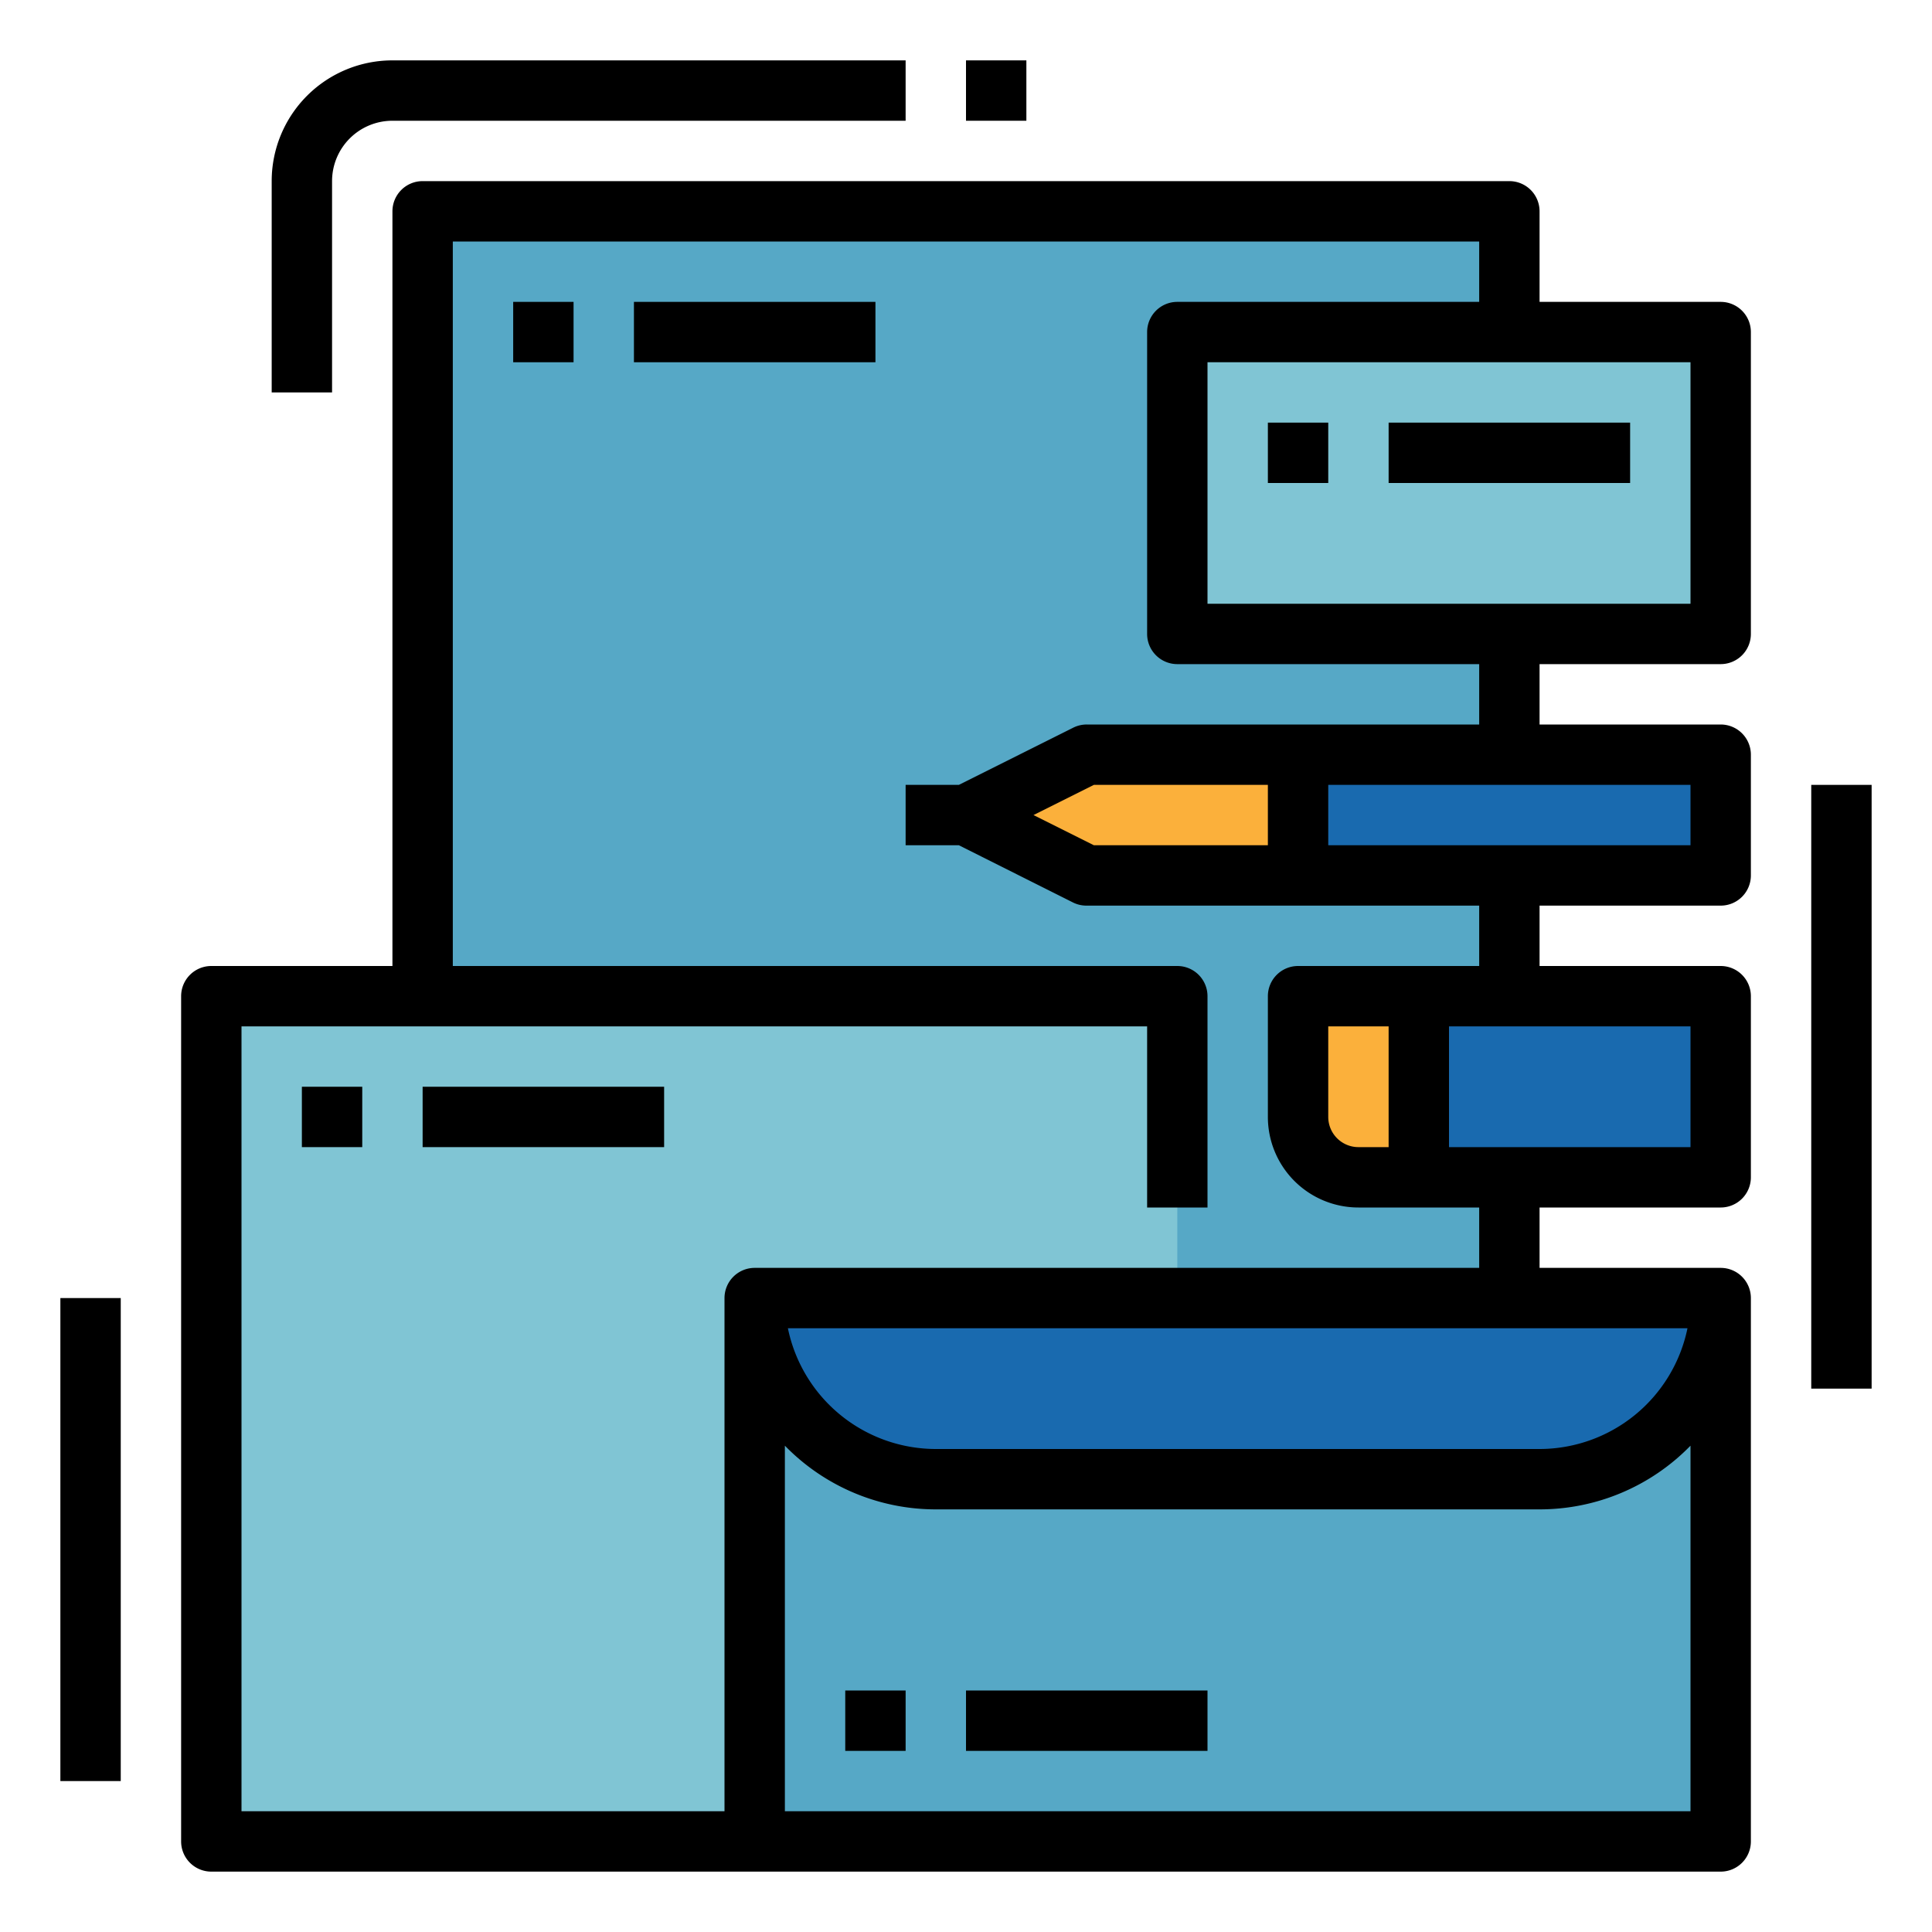 <?xml version="1.0"?>
<svg xmlns="http://www.w3.org/2000/svg" viewBox="0 0 64 64" width="512" height="512"><title>Brand-corporate-design-development-identity</title><g id="FillOutline"><rect x="14" y="7" width="36" height="54" style="fill:#56a8c6"/><rect x="7" y="33" width="32" height="28" style="fill:#80c5d4"/><rect x="25" y="43" width="32" height="18" style="fill:#56a8c6"/><rect x="39" y="11" width="18" height="10" style="fill:#80c5d4"/><path d="M43,33H57a0,0,0,0,1,0,0v6a0,0,0,0,1,0,0H45a2,2,0,0,1-2-2V33A0,0,0,0,1,43,33Z" style="fill:#fbb03b"/><path d="M57,43h0a6,6,0,0,1-6,6H31a6,6,0,0,1-6-6H57Z" style="fill:#196aaf"/><polygon points="57 29 36 29 32 27 36 25 57 25 57 29" style="fill:#fbb03b"/><rect x="43" y="25" width="14" height="4" style="fill:#196aaf"/><rect x="47" y="33" width="10" height="6" style="fill:#196aaf"/><path d="M57,22a1,1,0,0,0,1-1V11a1,1,0,0,0-1-1H51V7a1,1,0,0,0-1-1H14a1,1,0,0,0-1,1V32H7a1,1,0,0,0-1,1V61a1,1,0,0,0,1,1H57a1,1,0,0,0,1-1V43a1,1,0,0,0-1-1H51V40h6a1,1,0,0,0,1-1V33a1,1,0,0,0-1-1H51V30h6a1,1,0,0,0,1-1V25a1,1,0,0,0-1-1H51V22Zm-1-2H40V12H56Zm0,40H26V47.89A6.977,6.977,0,0,0,31,50H51a6.977,6.977,0,0,0,5-2.11ZM26.1,44H55.9A5.009,5.009,0,0,1,51,48H31A5.009,5.009,0,0,1,26.1,44ZM56,38H48V34h8ZM45,38a1,1,0,0,1-1-1V34h2v4ZM56,28H44V26H56ZM36.236,28l-2-1,2-1H42v2ZM49,24H36a1,1,0,0,0-.447.105L31.764,26H30v2h1.764L35.553,29.9A1,1,0,0,0,36,30H49v2H43a1,1,0,0,0-1,1v4a3,3,0,0,0,3,3h4v2H25a1,1,0,0,0-1,1V60H8V34H38v6h2V33a1,1,0,0,0-1-1H15V8H49v2H39a1,1,0,0,0-1,1V21a1,1,0,0,0,1,1H49Z"/><rect x="42" y="14" width="2" height="2"/><rect x="17" y="10" width="2" height="2"/><rect x="10" y="36" width="2" height="2"/><rect x="21" y="10" width="8" height="2"/><rect x="14" y="36" width="8" height="2"/><rect x="28" y="56" width="2" height="2"/><rect x="32" y="56" width="8" height="2"/><rect x="46" y="14" width="8" height="2"/><rect x="2" y="43" width="2" height="16"/><path d="M13,4H30V2H13A4,4,0,0,0,9,6v7h2V6A2,2,0,0,1,13,4Z"/><rect x="32" y="2" width="2" height="2"/><rect x="60" y="26" width="2" height="20"/></g></svg>

